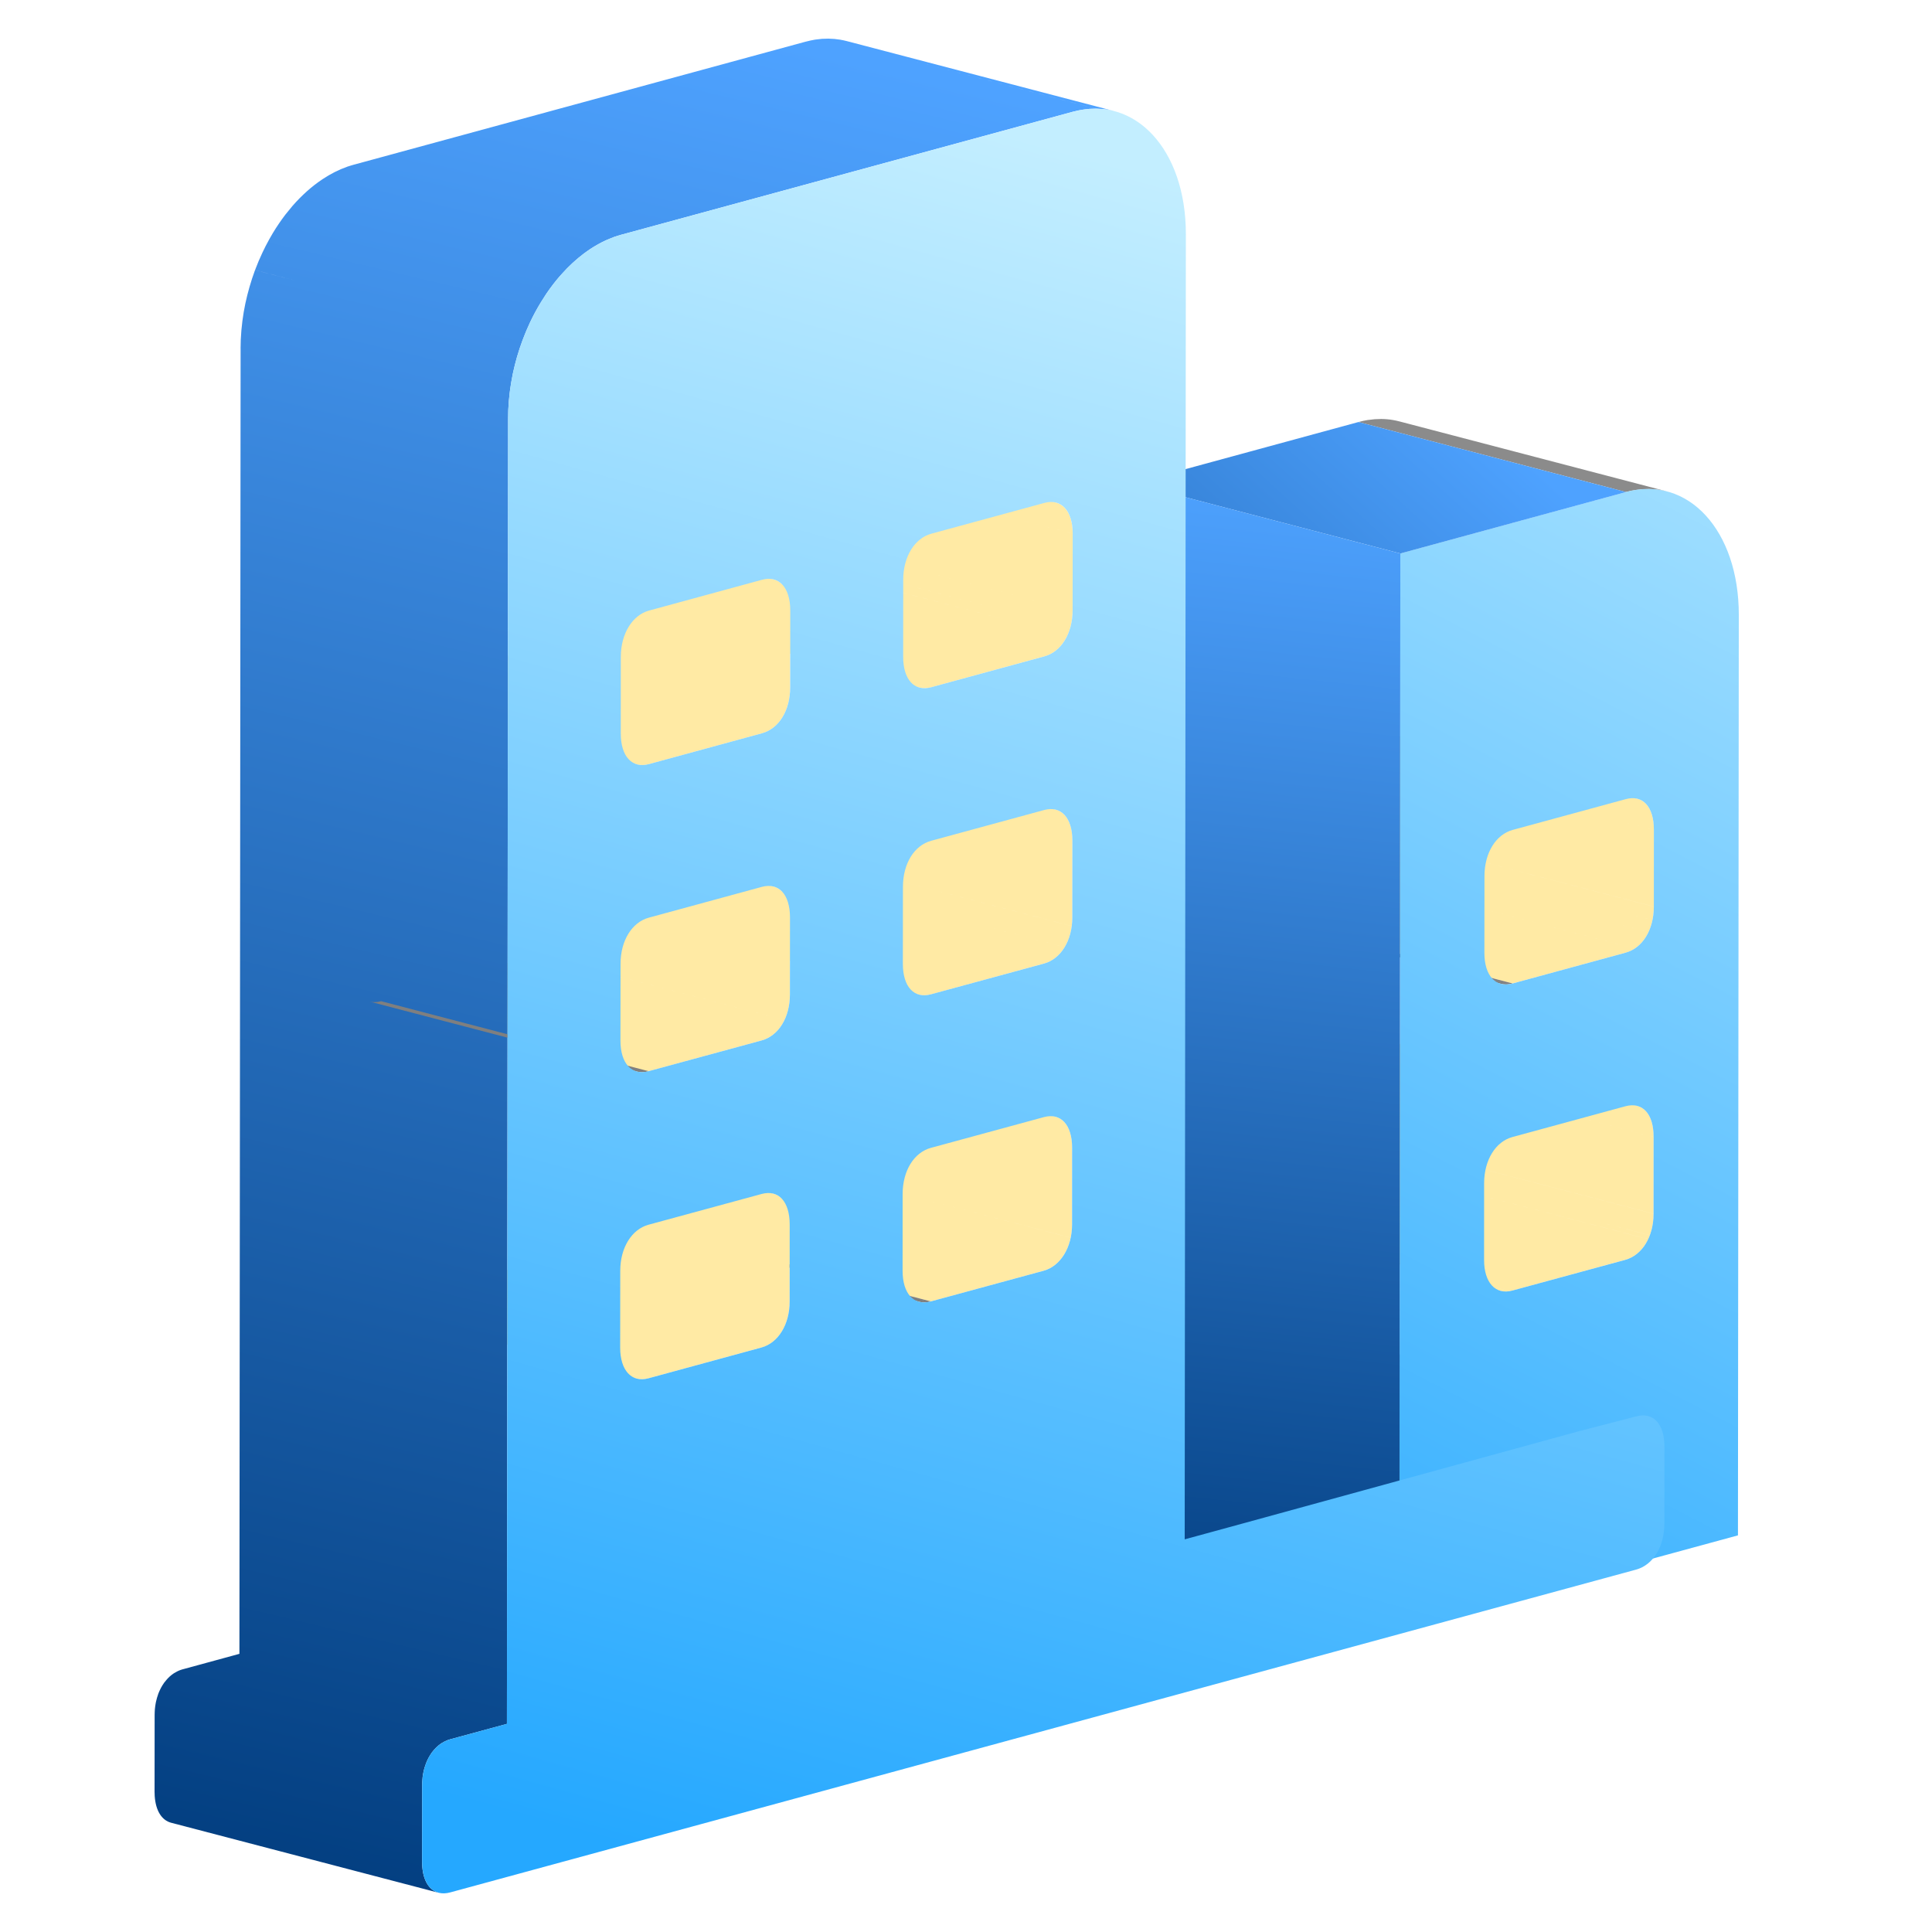 <?xml version="1.0" encoding="UTF-8"?>
<svg width="50px" height="50px" viewBox="0 0 50 50" version="1.1" xmlns="http://www.w3.org/2000/svg" xmlns:xlink="http://www.w3.org/1999/xlink">
    <title>建设单位</title>
    <defs>
        <linearGradient x1="47.308%" y1="-45.536%" x2="21.314%" y2="123.957%" id="linearGradient-1">
            <stop stop-color="#C3EEFF" offset="0%"></stop>
            <stop stop-color="#25A8FF" offset="100%"></stop>
        </linearGradient>
        <linearGradient x1="-180.601%" y1="124.527%" x2="85.21%" y2="46.448%" id="linearGradient-2">
            <stop stop-color="#003B7C" offset="0%"></stop>
            <stop stop-color="#4EA2FF" offset="100%"></stop>
        </linearGradient>
        <linearGradient x1="49.291%" y1="106.016%" x2="51.939%" y2="0%" id="linearGradient-3">
            <stop stop-color="#003B7C" offset="0%"></stop>
            <stop stop-color="#4EA2FF" offset="100%"></stop>
        </linearGradient>
        <linearGradient x1="46.553%" y1="106.016%" x2="59.431%" y2="0%" id="linearGradient-4">
            <stop stop-color="#003B7C" offset="0%"></stop>
            <stop stop-color="#4EA2FF" offset="100%"></stop>
        </linearGradient>
        <linearGradient x1="50%" y1="2.812%" x2="31.624%" y2="100%" id="linearGradient-5">
            <stop stop-color="#C3EEFF" offset="0%"></stop>
            <stop stop-color="#25A8FF" offset="100%"></stop>
        </linearGradient>
    </defs>
    <g id="页面-1" stroke="none" stroke-width="1" fill="none" fill-rule="evenodd">
        <g id="编组-93" transform="translate(4, 1)">
            <path d="M21.198,36.627 L28.122,38.44 L26.66,38.838 L19.736,37.026 L21.198,36.627 Z M31.423,33.844 L38.346,35.656 L36.884,36.033 L36.881,36.033 L28.121,38.44 L21.198,36.628 L29.962,34.221 L29.962,34.22 L31.423,33.844 Z" id="形状结合" fill="#949494"></path>
            <path d="M27.956,30.605 L29.392,30.98 L27.956,30.604 C27.983,30.609 28.011,30.611 28.039,30.612 C28.071,30.612 28.104,30.61 28.138,30.605 L35.061,32.417 C35.027,32.422 34.995,32.424 34.962,32.424 C34.933,32.424 34.906,32.421 34.88,32.417 L34.86,32.413 C34.853,32.411 34.846,32.41 34.84,32.408 L27.916,30.595 C27.93,30.599 27.943,30.602 27.956,30.605 Z M28.215,30.588 L35.139,32.4 C35.112,32.407 35.087,32.413 35.061,32.416 L28.138,30.604 C28.163,30.6 28.189,30.595 28.215,30.588 Z M31.87,28.599 L38.793,30.412 L38.793,30.448 L38.792,30.486 C38.789,30.536 38.786,30.585 38.78,30.633 C38.774,30.675 38.767,30.715 38.758,30.756 C38.751,30.793 38.741,30.83 38.732,30.864 C38.722,30.899 38.71,30.934 38.698,30.967 L37.26,30.591 L38.697,30.968 C38.684,31.002 38.671,31.036 38.655,31.069 L32.739,29.519 L38.655,31.07 C38.638,31.107 38.618,31.144 38.597,31.178 L38.393,31.124 L38.596,31.178 C38.563,31.233 38.526,31.284 38.485,31.332 C38.429,31.396 38.367,31.451 38.298,31.497 C38.241,31.535 38.181,31.564 38.115,31.587 L36.552,31.177 L38.115,31.587 C38.098,31.593 38.08,31.599 38.062,31.604 L38.06,31.603 L35.139,32.4 L28.215,30.587 L31.139,29.792 C31.157,29.787 31.175,29.781 31.193,29.775 L31.192,29.775 C31.258,29.752 31.318,29.721 31.375,29.684 C31.443,29.639 31.505,29.583 31.562,29.52 C31.603,29.473 31.64,29.421 31.674,29.366 L31.673,29.366 C31.694,29.332 31.714,29.295 31.731,29.256 C31.747,29.224 31.762,29.19 31.774,29.155 C31.788,29.122 31.798,29.087 31.808,29.053 L33.31,29.445 L31.808,29.053 C31.818,29.017 31.828,28.981 31.835,28.944 C31.844,28.904 31.851,28.863 31.856,28.821 C31.862,28.772 31.867,28.723 31.87,28.674 L31.869,28.674 C31.87,28.649 31.87,28.624 31.87,28.599 Z M31.872,26.612 L38.795,28.424 L38.794,30.411 L31.871,28.599 L31.872,26.612 Z M31.449,25.808 L38.373,27.62 C38.586,27.677 38.731,27.875 38.778,28.185 L38.792,28.306 C38.794,28.344 38.796,28.384 38.796,28.424 L31.872,26.612 C31.872,26.572 31.871,26.532 31.869,26.494 L31.868,26.494 C31.843,26.115 31.689,25.871 31.449,25.808 Z" id="形状结合" fill="#FFEAA4" fill-rule="nonzero"></path>
            <path d="M31.385,21.736 L38.308,23.548 C38.25,23.586 38.19,23.616 38.124,23.639 C38.106,23.645 38.088,23.651 38.069,23.656 L38.067,23.656 L35.146,24.452 L28.222,22.639 L31.146,21.844 C31.165,21.84 31.183,21.834 31.201,21.826 C31.266,21.804 31.328,21.773 31.385,21.736 Z M31.88,18.664 L38.802,20.476 L38.801,22.463 L32.981,20.94 L38.8,22.464 L38.799,22.541 L38.799,22.541 C38.797,22.591 38.792,22.641 38.786,22.69 C38.781,22.733 38.774,22.773 38.766,22.814 L38.291,22.69 L38.765,22.814 L38.753,22.869 L38.738,22.922 L38.723,22.974 L38.705,23.024 C38.692,23.059 38.678,23.092 38.663,23.124 L37.477,22.814 L38.662,23.124 L38.635,23.179 L38.635,23.179 L38.606,23.231 C38.572,23.286 38.535,23.337 38.495,23.383 L38.494,23.383 L38.437,23.444 C38.397,23.483 38.354,23.517 38.309,23.548 L31.385,21.736 C31.453,21.69 31.516,21.635 31.572,21.571 L31.573,21.57 L31.63,21.499 C31.648,21.473 31.666,21.447 31.682,21.42 L31.712,21.367 L31.712,21.367 L31.739,21.312 C31.755,21.28 31.77,21.245 31.782,21.211 C31.794,21.179 31.805,21.145 31.816,21.11 L31.815,21.11 L31.83,21.057 L31.83,21.057 L31.842,21.001 L31.842,21.001 C31.851,20.962 31.858,20.92 31.863,20.878 C31.87,20.829 31.874,20.779 31.876,20.729 C31.877,20.702 31.878,20.677 31.878,20.651 L31.878,20.652 L31.88,18.664 Z M31.457,17.861 L38.379,19.673 C38.62,19.736 38.774,19.98 38.799,20.358 C38.802,20.396 38.803,20.436 38.803,20.476 L31.879,18.665 C31.879,18.624 31.878,18.585 31.876,18.545 C31.849,18.168 31.696,17.923 31.457,17.861 Z" id="形状结合" fill="#FFEAA4" fill-rule="nonzero"></path>
            <path d="M27.919,22.648 C27.933,22.652 27.946,22.654 27.96,22.657 L27.961,22.656 L28.001,22.663 C28.015,22.664 28.029,22.664 28.043,22.664 C28.075,22.665 28.109,22.662 28.143,22.658 L35.066,24.47 C35.033,24.474 34.999,24.477 34.966,24.477 L34.961,24.475 L34.924,24.474 C34.91,24.473 34.897,24.471 34.883,24.469 L34.879,24.467 L34.863,24.465 C34.856,24.464 34.849,24.462 34.843,24.46 L27.919,22.648 Z M28.222,22.639 L35.146,24.452 C35.119,24.46 35.092,24.466 35.067,24.469 L28.144,22.657 C28.169,22.652 28.196,22.648 28.222,22.639 Z" id="形状结合" fill="#7F7F7F"></path>
            <path d="M38.669,11.656 L38.5,11.661 L38.5,11.661 L38.328,11.681 C38.246,11.693 38.164,11.711 38.08,11.734 L31.157,9.922 C31.24,9.899 31.324,9.881 31.405,9.868 L31.407,9.869 L31.577,9.849 L31.577,9.849 L31.746,9.843 L31.747,9.843 C31.851,9.844 31.955,9.853 32.057,9.871 L32.06,9.872 L32.137,9.887 C32.163,9.892 32.19,9.899 32.216,9.906 L39.14,11.718 C39.086,11.705 39.033,11.693 38.98,11.683 C38.879,11.665 38.775,11.656 38.669,11.656 Z" id="形状结合" fill="#8B8B8B"></path>
            <path d="M38.794,30.411 L38.795,28.424 C38.796,27.824 38.507,27.51 38.065,27.63 L35.142,28.426 C34.708,28.544 34.411,29.017 34.409,29.618 L34.408,31.606 C34.407,32.196 34.705,32.518 35.138,32.4 L38.062,31.605 C38.503,31.484 38.794,31.001 38.794,30.411 L38.794,30.411 Z M38.801,22.464 L38.802,20.476 C38.804,19.877 38.514,19.561 38.073,19.682 L35.149,20.478 C34.716,20.596 34.418,21.07 34.418,21.671 L34.416,23.657 C34.416,24.258 34.712,24.57 35.145,24.453 L38.069,23.656 C38.511,23.536 38.8,23.063 38.801,22.464 L38.801,22.464 Z M38.08,11.733 C39.687,11.296 41.002,12.728 41,14.912 L40.978,38.735 L32.215,41.121 L32.241,13.323 L38.08,11.733 Z" id="Fill-393" fill="url(#linearGradient-1)" fill-rule="nonzero"></path>
            <polygon id="Fill-395" fill="url(#linearGradient-2)" fill-rule="nonzero" points="32.241 13.324 25.318 11.512 31.157 9.922 38.08 11.734"></polygon>
            <polygon id="Fill-397" fill="url(#linearGradient-3)" fill-rule="nonzero" points="32.215 41.121 25.292 39.308 25.318 11.511 32.241 13.324"></polygon>
            <path d="M20.089,32.681 L13.166,30.869 L16.09,30.072 C16.106,30.068 16.125,30.062 16.142,30.056 L16.141,30.057 C16.206,30.034 16.265,30.004 16.322,29.967 C16.39,29.922 16.454,29.865 16.509,29.801 L16.51,29.8 L16.569,29.726 C16.588,29.7 16.606,29.673 16.623,29.645 C16.644,29.609 16.664,29.572 16.682,29.534 L16.705,29.484 L16.705,29.484 L16.725,29.431 C16.739,29.398 16.75,29.363 16.759,29.328 C16.77,29.293 16.779,29.257 16.786,29.22 L19.642,29.967 L16.786,29.219 C16.795,29.179 16.802,29.139 16.807,29.097 C16.813,29.05 16.818,29.002 16.82,28.953 L16.819,28.953 C16.82,28.929 16.822,28.905 16.822,28.88 L23.744,30.692 L23.744,30.729 L23.744,30.729 L23.742,30.765 C23.741,30.814 23.736,30.862 23.73,30.909 L23.721,30.971 L23.721,30.971 L23.709,31.031 L20.043,30.072 L23.709,31.032 L23.709,31.032 C23.702,31.069 23.693,31.105 23.683,31.14 L23.266,31.031 L23.683,31.14 L23.666,31.192 L23.666,31.192 L23.648,31.243 L23.649,31.243 L23.628,31.295 L23.606,31.346 C23.588,31.384 23.568,31.421 23.546,31.457 C23.512,31.514 23.474,31.566 23.433,31.613 L23.432,31.613 L23.374,31.675 C23.334,31.714 23.291,31.749 23.245,31.779 L23.157,31.829 L23.065,31.868 C23.048,31.874 23.031,31.88 23.013,31.885 L20.089,32.681 Z M16.396,26.091 L23.319,27.903 C23.559,27.965 23.717,28.208 23.743,28.589 C23.745,28.627 23.746,28.665 23.746,28.705 L20.284,27.799 L23.746,28.705 L23.744,30.692 L16.821,28.881 L16.823,26.893 L16.823,26.894 C16.823,26.853 16.822,26.815 16.819,26.778 L23.276,28.467 L16.819,26.778 C16.793,26.396 16.635,26.153 16.396,26.091 Z" id="形状结合" fill="#FFEAA4" fill-rule="nonzero"></path>
            <path d="M16.826,18.829 L23.75,20.641 L23.752,20.699 L23.752,20.699 L23.753,20.757 L23.751,22.745 L16.828,20.932 L16.83,18.945 L16.83,18.945 C16.83,18.906 16.829,18.866 16.826,18.829 Z M16.403,18.142 L23.326,19.954 C23.566,20.017 23.724,20.261 23.75,20.642 L16.826,18.83 C16.801,18.449 16.642,18.205 16.403,18.142 Z M19.83,24.751 L19.82,24.748 L19.789,24.742 L19.789,24.742 L12.87,22.931 L12.886,22.935 L12.886,22.935 L12.908,22.938 L12.947,22.944 C12.961,22.946 12.975,22.946 12.99,22.946 L19.813,24.732 L12.99,22.945 L13.04,22.944 L13.092,22.938 C13.118,22.934 13.145,22.929 13.173,22.92 L13.174,22.92 L16.097,22.124 L16.098,22.124 L16.124,22.117 C16.133,22.114 16.141,22.111 16.15,22.108 L16.151,22.107 L16.244,22.068 C16.274,22.053 16.303,22.036 16.333,22.018 C16.401,21.973 16.464,21.917 16.521,21.852 C16.561,21.806 16.598,21.754 16.632,21.698 C16.652,21.664 16.672,21.627 16.691,21.589 L16.69,21.589 C16.706,21.557 16.72,21.523 16.732,21.488 L17.535,21.698 L16.733,21.488 C16.745,21.454 16.756,21.421 16.767,21.385 L16.766,21.386 C16.777,21.35 16.785,21.314 16.794,21.277 L16.793,21.277 C16.802,21.237 16.809,21.196 16.814,21.154 C16.82,21.106 16.825,21.057 16.827,21.007 C16.828,20.982 16.828,20.957 16.828,20.932 L23.751,22.745 C23.751,22.769 23.75,22.794 23.75,22.818 L23.751,22.819 L23.745,22.893 L23.745,22.893 L23.736,22.966 L17.894,21.437 L23.737,22.967 L23.737,22.967 C23.732,23.008 23.725,23.05 23.717,23.089 C23.709,23.126 23.7,23.163 23.689,23.198 L19.591,22.125 L23.689,23.198 C23.679,23.233 23.668,23.266 23.656,23.3 L23.657,23.3 C23.642,23.334 23.629,23.369 23.613,23.401 C23.596,23.439 23.576,23.476 23.555,23.511 L20.766,22.781 L23.554,23.511 C23.522,23.566 23.484,23.618 23.443,23.664 L23.442,23.664 L23.385,23.726 C23.344,23.765 23.301,23.8 23.255,23.83 C23.199,23.868 23.137,23.898 23.073,23.92 L23.071,23.92 L23.047,23.929 L23.033,23.933 L23.033,23.933 L23.02,23.936 L20.096,24.733 L20.093,24.733 L20.055,24.743 L20.055,24.743 L20.015,24.75 C19.981,24.756 19.946,24.758 19.913,24.758 C19.884,24.758 19.856,24.756 19.83,24.751 Z" id="形状结合" fill="#FFEAA4" fill-rule="nonzero"></path>
            <path d="M12.863,30.877 C12.876,30.881 12.889,30.883 12.904,30.886 L12.905,30.885 L12.944,30.892 C12.958,30.893 12.972,30.893 12.986,30.893 C13.018,30.894 13.052,30.891 13.087,30.885 L20.009,32.698 C19.975,32.703 19.941,32.706 19.909,32.706 L19.905,32.704 L19.867,32.703 C19.853,32.702 19.839,32.7 19.826,32.698 C19.813,32.695 19.799,32.693 19.786,32.689 L12.863,30.877 Z M13.166,30.868 L20.088,32.68 C20.062,32.689 20.035,32.695 20.01,32.698 L13.087,30.885 C13.112,30.881 13.139,30.877 13.166,30.868 Z" id="形状结合" fill="#7F7F7F"></path>
            <path d="M16.837,10.997 L23.76,12.809 L23.759,14.796 L16.836,12.984 L16.837,10.997 Z M16.407,10.194 L23.329,12.006 C23.572,12.071 23.732,12.318 23.757,12.697 C23.76,12.733 23.761,12.771 23.761,12.809 L16.838,10.997 C16.838,10.959 16.836,10.921 16.834,10.885 C16.807,10.506 16.649,10.258 16.407,10.194 Z M16.104,14.176 L16.105,14.175 L16.131,14.169 C16.14,14.166 16.148,14.163 16.157,14.16 L16.158,14.159 L16.251,14.121 C16.281,14.105 16.31,14.088 16.339,14.07 C16.408,14.025 16.471,13.969 16.528,13.904 L16.528,13.903 L16.586,13.831 C16.604,13.805 16.622,13.779 16.639,13.751 C16.66,13.716 16.68,13.679 16.697,13.641 L22.635,15.195 L16.698,13.64 C16.713,13.608 16.727,13.575 16.74,13.54 L16.774,13.438 L22.107,14.833 L16.774,13.437 L16.788,13.384 L16.788,13.384 L16.8,13.329 C16.809,13.289 16.816,13.248 16.821,13.207 C16.828,13.159 16.832,13.11 16.835,13.06 L16.834,13.06 C16.835,13.034 16.835,13.009 16.835,12.984 L23.759,14.796 L23.758,14.834 L23.757,14.871 C23.755,14.922 23.751,14.971 23.745,15.018 C23.739,15.06 23.732,15.101 23.724,15.142 L23.711,15.196 L23.711,15.196 L23.697,15.25 C23.688,15.285 23.676,15.319 23.663,15.352 C23.65,15.387 23.637,15.42 23.621,15.453 C23.602,15.491 23.583,15.528 23.562,15.563 C23.528,15.619 23.492,15.67 23.451,15.716 C23.394,15.782 23.331,15.837 23.262,15.882 C23.205,15.92 23.145,15.95 23.081,15.973 L23.079,15.971 L23.054,15.981 C23.045,15.984 23.036,15.986 23.027,15.989 L23.025,15.988 L20.104,16.785 C20.076,16.793 20.048,16.799 20.023,16.802 L13.126,14.997 L20.023,16.803 L19.971,16.808 L19.92,16.81 C19.892,16.81 19.864,16.808 19.837,16.803 L19.826,16.8 L19.817,16.799 C19.81,16.797 19.803,16.796 19.797,16.794 L12.877,14.982 L12.893,14.987 C12.9,14.988 12.907,14.989 12.914,14.991 L12.915,14.991 L12.955,14.996 C12.969,14.997 12.983,14.998 12.997,14.998 C13.031,14.998 13.063,14.996 13.1,14.991 C13.126,14.986 13.153,14.981 13.181,14.973 L16.104,14.176 Z" id="形状结合" fill="#FFEAA4" fill-rule="nonzero"></path>
            <path d="M12.522,34.687 L12.518,34.686 L12.501,34.683 C12.495,34.682 12.488,34.68 12.481,34.679 L5.562,32.867 L5.578,32.871 C5.585,32.873 5.592,32.874 5.599,32.875 L5.6,32.875 L5.639,32.881 C5.653,32.882 5.667,32.883 5.681,32.883 L12.512,34.67 L5.681,32.882 C5.714,32.883 5.746,32.881 5.78,32.875 L5.818,32.868 L5.857,32.858 L8.781,32.062 L8.782,32.061 L8.808,32.055 C8.817,32.052 8.826,32.049 8.835,32.046 L8.834,32.046 C8.9,32.024 8.96,31.992 9.017,31.955 C9.085,31.91 9.148,31.855 9.203,31.79 L9.204,31.789 L9.263,31.717 C9.281,31.691 9.299,31.664 9.315,31.637 C9.336,31.602 9.357,31.565 9.374,31.528 C9.389,31.496 9.403,31.461 9.417,31.426 L9.416,31.426 C9.43,31.392 9.441,31.359 9.45,31.323 L9.465,31.27 L9.477,31.215 C9.486,31.174 9.493,31.133 9.498,31.092 L10.38,31.322 L9.498,31.091 C9.504,31.044 9.509,30.995 9.511,30.944 C9.512,30.919 9.512,30.896 9.512,30.87 L9.515,28.883 L13.363,29.89 L9.514,28.882 C9.514,28.842 9.513,28.803 9.51,28.764 C9.485,28.386 9.33,28.142 9.092,28.079 L16.015,29.891 C16.255,29.954 16.408,30.198 16.434,30.576 C16.436,30.615 16.437,30.655 16.437,30.695 L16.436,30.695 L16.436,32.682 L16.435,32.719 L16.435,32.756 C16.432,32.807 16.427,32.856 16.421,32.903 L16.412,32.966 L16.4,33.027 C16.393,33.064 16.384,33.1 16.373,33.135 L16.374,33.136 L16.34,33.238 C16.327,33.273 16.312,33.307 16.297,33.34 C16.279,33.377 16.259,33.414 16.239,33.449 C16.204,33.505 16.168,33.556 16.127,33.603 L16.126,33.602 L16.069,33.664 C16.029,33.702 15.985,33.737 15.94,33.767 C15.884,33.806 15.822,33.835 15.758,33.858 L15.755,33.858 L15.731,33.866 L15.704,33.874 L15.704,33.874 L15.701,33.874 L12.78,34.67 L9.738,33.874 L12.78,34.671 C12.754,34.678 12.729,34.684 12.703,34.687 C12.669,34.692 12.636,34.695 12.604,34.695 C12.575,34.695 12.549,34.692 12.522,34.687 Z" id="形状结合" fill="#FFEAA4" fill-rule="nonzero"></path>
            <path d="M5.864,24.91 L12.787,26.722 C12.677,26.753 12.576,26.754 12.485,26.732 L5.562,24.92 L5.864,24.91 Z M9.381,23.583 L16.304,25.395 C16.288,25.432 16.268,25.468 16.248,25.503 L16.195,25.581 L16.195,25.581 L16.137,25.654 C16.1,25.697 16.06,25.736 16.017,25.77 L15.95,25.818 L15.861,25.869 L15.861,25.869 L15.766,25.91 C15.749,25.916 15.73,25.922 15.711,25.926 L15.71,25.926 L12.788,26.723 L5.865,24.911 L8.788,24.114 L8.79,24.113 L8.816,24.107 L8.816,24.107 L8.843,24.098 C8.908,24.075 8.97,24.044 9.028,24.006 L9.027,24.006 C9.073,23.976 9.116,23.941 9.156,23.903 L9.215,23.842 L9.214,23.842 C9.255,23.796 9.291,23.746 9.324,23.691 C9.345,23.656 9.364,23.62 9.381,23.583 Z M9.519,22.921 L16.443,24.734 C16.443,24.761 16.443,24.786 16.441,24.811 L13.751,24.106 L16.442,24.811 C16.439,24.862 16.434,24.912 16.428,24.961 C16.424,25.003 16.416,25.044 16.408,25.084 L16.395,25.139 L16.395,25.139 L16.381,25.193 L16.365,25.244 L16.347,25.294 C16.334,25.329 16.321,25.362 16.305,25.395 L9.382,23.583 L9.404,23.533 L9.404,23.533 L9.424,23.482 C9.437,23.449 9.448,23.416 9.457,23.381 C9.468,23.345 9.477,23.309 9.484,23.272 C9.493,23.232 9.5,23.191 9.505,23.148 C9.511,23.1 9.516,23.05 9.518,22.998 C9.519,22.974 9.519,22.948 9.519,22.921 Z M9.521,20.935 L16.444,22.746 L16.443,24.734 L9.52,22.922 L9.521,20.935 Z M9.099,20.131 L16.022,21.943 C16.235,21.999 16.38,22.198 16.428,22.507 L16.441,22.629 C16.444,22.667 16.445,22.706 16.445,22.747 L9.522,20.935 L9.521,20.875 L9.521,20.875 L9.518,20.817 C9.492,20.438 9.338,20.193 9.099,20.131 Z" id="形状结合" fill="#FFEAA4" fill-rule="nonzero"></path>
            <path d="M5.577,16.972 C5.582,16.974 5.595,16.978 5.61,16.98 L5.611,16.979 L5.65,16.985 C5.664,16.986 5.678,16.987 5.693,16.988 C5.725,16.987 5.759,16.985 5.793,16.98 L12.716,18.792 L12.665,18.798 L12.615,18.799 C12.587,18.799 12.559,18.796 12.533,18.792 L12.525,18.79 L12.512,18.788 C12.505,18.787 12.498,18.785 12.492,18.784 L5.577,16.972 Z M5.872,16.963 L12.795,18.775 C12.768,18.782 12.742,18.788 12.716,18.792 L5.793,16.98 C5.819,16.975 5.845,16.97 5.872,16.963 Z M9.102,12.184 L16.025,13.996 C16.267,14.059 16.423,14.307 16.448,14.684 C16.451,14.721 16.452,14.76 16.452,14.799 L16.451,14.799 L16.45,16.787 L16.45,16.825 L16.448,16.863 L16.449,16.864 C16.446,16.914 16.442,16.964 16.436,17.013 C16.431,17.055 16.423,17.096 16.415,17.137 L16.402,17.191 L16.387,17.245 C16.378,17.28 16.367,17.313 16.355,17.346 C16.341,17.381 16.328,17.415 16.312,17.447 L15.74,17.296 L16.312,17.447 L16.285,17.502 L16.255,17.555 L16.202,17.633 L16.145,17.707 C16.088,17.77 16.026,17.825 15.957,17.87 C15.9,17.908 15.839,17.939 15.774,17.962 C15.756,17.968 15.737,17.974 15.718,17.979 L15.719,17.978 L12.795,18.775 L5.872,16.963 L8.795,16.166 C8.814,16.162 8.832,16.156 8.85,16.15 C8.916,16.127 8.977,16.096 9.034,16.058 C9.08,16.028 9.123,15.994 9.164,15.955 L9.222,15.893 C9.261,15.848 9.299,15.797 9.332,15.742 L9.332,15.741 L9.361,15.69 L9.389,15.635 C9.404,15.603 9.418,15.569 9.431,15.535 L9.465,15.433 L9.464,15.433 C9.475,15.398 9.484,15.362 9.492,15.326 L9.492,15.325 C9.5,15.284 9.507,15.244 9.512,15.201 C9.519,15.152 9.523,15.102 9.526,15.051 C9.526,15.025 9.526,15 9.526,14.974 L9.527,14.973 L9.529,12.987 C9.529,12.948 9.528,12.908 9.525,12.871 C9.5,12.496 9.344,12.247 9.102,12.184 Z" id="形状结合" fill="#FFEAA4" fill-rule="nonzero"></path>
            <path d="M0.004,45.484 L6.927,47.297 C6.954,47.677 7.111,47.92 7.35,47.984 L0.427,46.172 C0.188,46.108 0.03,45.865 0.004,45.484 Z M24.363,1.813 L24.193,1.818 L24.02,1.839 C23.938,1.851 23.854,1.869 23.771,1.891 L23.768,1.891 L12.077,5.075 C12.021,5.09 11.964,5.108 11.908,5.127 L11.905,5.127 L11.69,5.215 C11.546,5.28 11.406,5.359 11.269,5.449 C11.061,5.588 10.862,5.755 10.675,5.945 L10.492,6.142 C10.369,6.284 10.252,6.436 10.143,6.596 L9.985,6.845 C9.887,7.006 9.796,7.176 9.714,7.351 L9.615,7.574 L9.525,7.802 C9.472,7.944 9.423,8.088 9.381,8.235 C9.34,8.377 9.304,8.521 9.273,8.666 C9.243,8.814 9.218,8.963 9.197,9.114 C9.176,9.277 9.162,9.442 9.154,9.606 C9.151,9.683 9.15,9.759 9.15,9.834 L9.119,43.614 L7.657,44.011 L6.144,43.614 L7.657,44.011 C7.639,44.016 7.622,44.022 7.603,44.028 L7.601,44.027 L7.51,44.067 C7.479,44.083 7.45,44.1 7.421,44.118 L7.419,44.118 L7.354,44.167 C7.332,44.184 7.311,44.203 7.291,44.223 L7.232,44.285 C7.192,44.331 7.154,44.383 7.121,44.439 L7.09,44.493 L7.062,44.549 L7.04,44.598 L7.02,44.65 C7.008,44.682 6.996,44.716 6.986,44.75 L6.972,44.803 L6.96,44.857 C6.951,44.897 6.944,44.936 6.939,44.978 L6.938,44.978 L6.932,45.048 C6.93,45.072 6.928,45.096 6.927,45.121 C6.926,45.145 6.926,45.169 6.926,45.194 L6.923,47.181 C6.924,47.22 6.925,47.26 6.927,47.297 L0.004,45.484 C0.002,45.447 0,45.408 0,45.369 L0.002,43.381 L2.413,44.011 L0.002,43.381 C0.002,43.357 0.002,43.333 0.004,43.309 L0.008,43.236 L0.016,43.165 L0.016,43.165 L0.025,43.105 L0.036,43.045 L0.036,43.045 C0.044,43.009 0.053,42.972 0.063,42.939 C0.073,42.904 0.084,42.87 0.096,42.837 L0.096,42.836 C0.11,42.803 0.123,42.768 0.139,42.736 C0.157,42.698 0.176,42.661 0.197,42.627 L0.197,42.626 L0.25,42.546 C0.269,42.521 0.289,42.496 0.31,42.473 C0.366,42.407 0.429,42.351 0.498,42.306 L0.498,42.305 L0.586,42.256 L0.633,42.234 L0.633,42.234 L0.68,42.216 L0.735,42.199 L0.735,42.199 L0.734,42.2 L2.196,41.801 L2.227,8.022 L2.226,8.022 C2.226,7.946 2.228,7.87 2.231,7.794 C2.238,7.63 2.253,7.465 2.274,7.301 C2.293,7.151 2.319,7.002 2.35,6.854 C2.381,6.709 2.417,6.565 2.458,6.423 C2.5,6.276 2.548,6.131 2.6,5.99 L3.74,6.287 L2.601,5.989 C2.658,5.835 2.722,5.686 2.791,5.539 C2.846,5.422 2.904,5.308 2.966,5.197 L3.061,5.032 C3.163,4.863 3.273,4.702 3.389,4.55 L3.569,4.33 C3.807,4.057 4.068,3.823 4.346,3.638 C4.551,3.501 4.765,3.393 4.985,3.315 L4.986,3.314 L5.069,3.288 C5.097,3.279 5.125,3.271 5.153,3.263 L16.847,0.079 L16.849,0.079 L16.973,0.049 L17.096,0.025 L17.27,0.005 L17.27,0.005 L17.439,-2.52242671e-13 L17.535,0.025 L17.44,-2.52242671e-13 L17.598,0.008 C17.65,0.013 17.701,0.02 17.752,0.028 L17.754,0.029 L17.832,0.044 C17.859,0.049 17.885,0.056 17.912,0.063 L24.834,1.875 C24.782,1.861 24.729,1.85 24.674,1.84 L24.667,1.838 L24.52,1.82 C24.468,1.816 24.416,1.813 24.363,1.812 L19.252,0.475 L24.363,1.813 Z" id="形状结合" fill="url(#linearGradient-4)" fill-rule="nonzero"></path>
            <path d="M5.562,24.92 C5.575,24.923 5.588,24.925 5.603,24.928 L5.611,24.929 L5.643,24.934 C5.656,24.935 5.671,24.935 5.685,24.935 C5.718,24.935 5.75,24.933 5.785,24.928 L12.709,26.74 C12.675,26.746 12.641,26.747 12.608,26.747 C12.579,26.747 12.552,26.745 12.525,26.74 L12.516,26.738 L12.505,26.736 C12.498,26.735 12.491,26.733 12.485,26.731 L5.562,24.92 Z M5.864,24.911 L12.787,26.723 C12.761,26.73 12.734,26.736 12.709,26.74 L5.785,24.928 C5.811,24.923 5.837,24.918 5.864,24.911 Z" id="形状结合" fill="#7F7F7F"></path>
            <path d="M16.436,32.682 L16.437,30.695 C16.438,30.094 16.149,29.78 15.707,29.901 L12.783,30.696 C12.35,30.815 12.052,31.288 12.052,31.889 L12.05,33.877 C12.05,34.466 12.346,34.789 12.78,34.671 L15.705,33.874 C16.145,33.754 16.436,33.272 16.436,32.682 L16.436,32.682 Z M23.745,30.692 L23.746,28.705 C23.747,28.105 23.45,27.792 23.016,27.911 L20.093,28.706 C19.651,28.827 19.362,29.299 19.36,29.899 L19.359,31.886 C19.359,32.476 19.647,32.801 20.089,32.681 L23.013,31.886 C23.446,31.766 23.744,31.283 23.745,30.692 L23.745,30.692 Z M16.45,16.786 L16.452,14.799 C16.452,14.21 16.163,13.885 15.723,14.004 L12.799,14.801 C12.365,14.918 12.068,15.403 12.067,15.993 L12.066,17.979 C12.064,18.58 12.361,18.893 12.795,18.775 L15.718,17.978 C16.16,17.859 16.45,17.386 16.45,16.786 L16.45,16.786 Z M16.443,24.734 L16.445,22.747 C16.445,22.147 16.157,21.832 15.714,21.953 L12.792,22.749 C12.357,22.867 12.06,23.341 12.06,23.941 L12.057,25.928 C12.057,26.529 12.354,26.841 12.788,26.722 L15.711,25.927 C16.152,25.806 16.443,25.334 16.443,24.734 L16.443,24.734 Z M23.759,14.796 L23.761,12.809 C23.762,12.22 23.465,11.896 23.031,12.015 L20.107,12.811 C19.665,12.931 19.376,13.413 19.375,14.003 L19.374,15.99 C19.373,16.59 19.663,16.906 20.103,16.785 L23.027,15.988 C23.462,15.871 23.758,15.396 23.759,14.796 L23.759,14.796 Z M23.751,22.745 L23.753,20.758 C23.753,20.157 23.457,19.845 23.024,19.963 L20.1,20.759 C19.658,20.879 19.369,21.351 19.368,21.952 L19.366,23.938 C19.365,24.539 19.655,24.853 20.096,24.732 L23.02,23.937 C23.453,23.819 23.751,23.345 23.751,22.745 L23.751,22.745 Z M38.345,35.656 C38.787,35.536 39.076,35.851 39.075,36.44 L39.074,38.427 C39.074,39.027 38.783,39.5 38.343,39.621 L7.653,47.975 C7.219,48.094 6.924,47.781 6.924,47.181 L6.926,45.194 C6.926,44.604 7.224,44.129 7.657,44.011 L9.119,43.613 L9.149,9.835 C9.152,7.65 10.471,5.512 12.077,5.075 L23.771,1.891 C25.377,1.454 26.693,2.875 26.69,5.06 L26.66,38.838 L28.121,38.439 L36.884,36.034 L38.345,35.656 Z" id="Fill-285" fill="url(#linearGradient-5)" fill-rule="nonzero"></path>
        </g>
    </g>
</svg>
